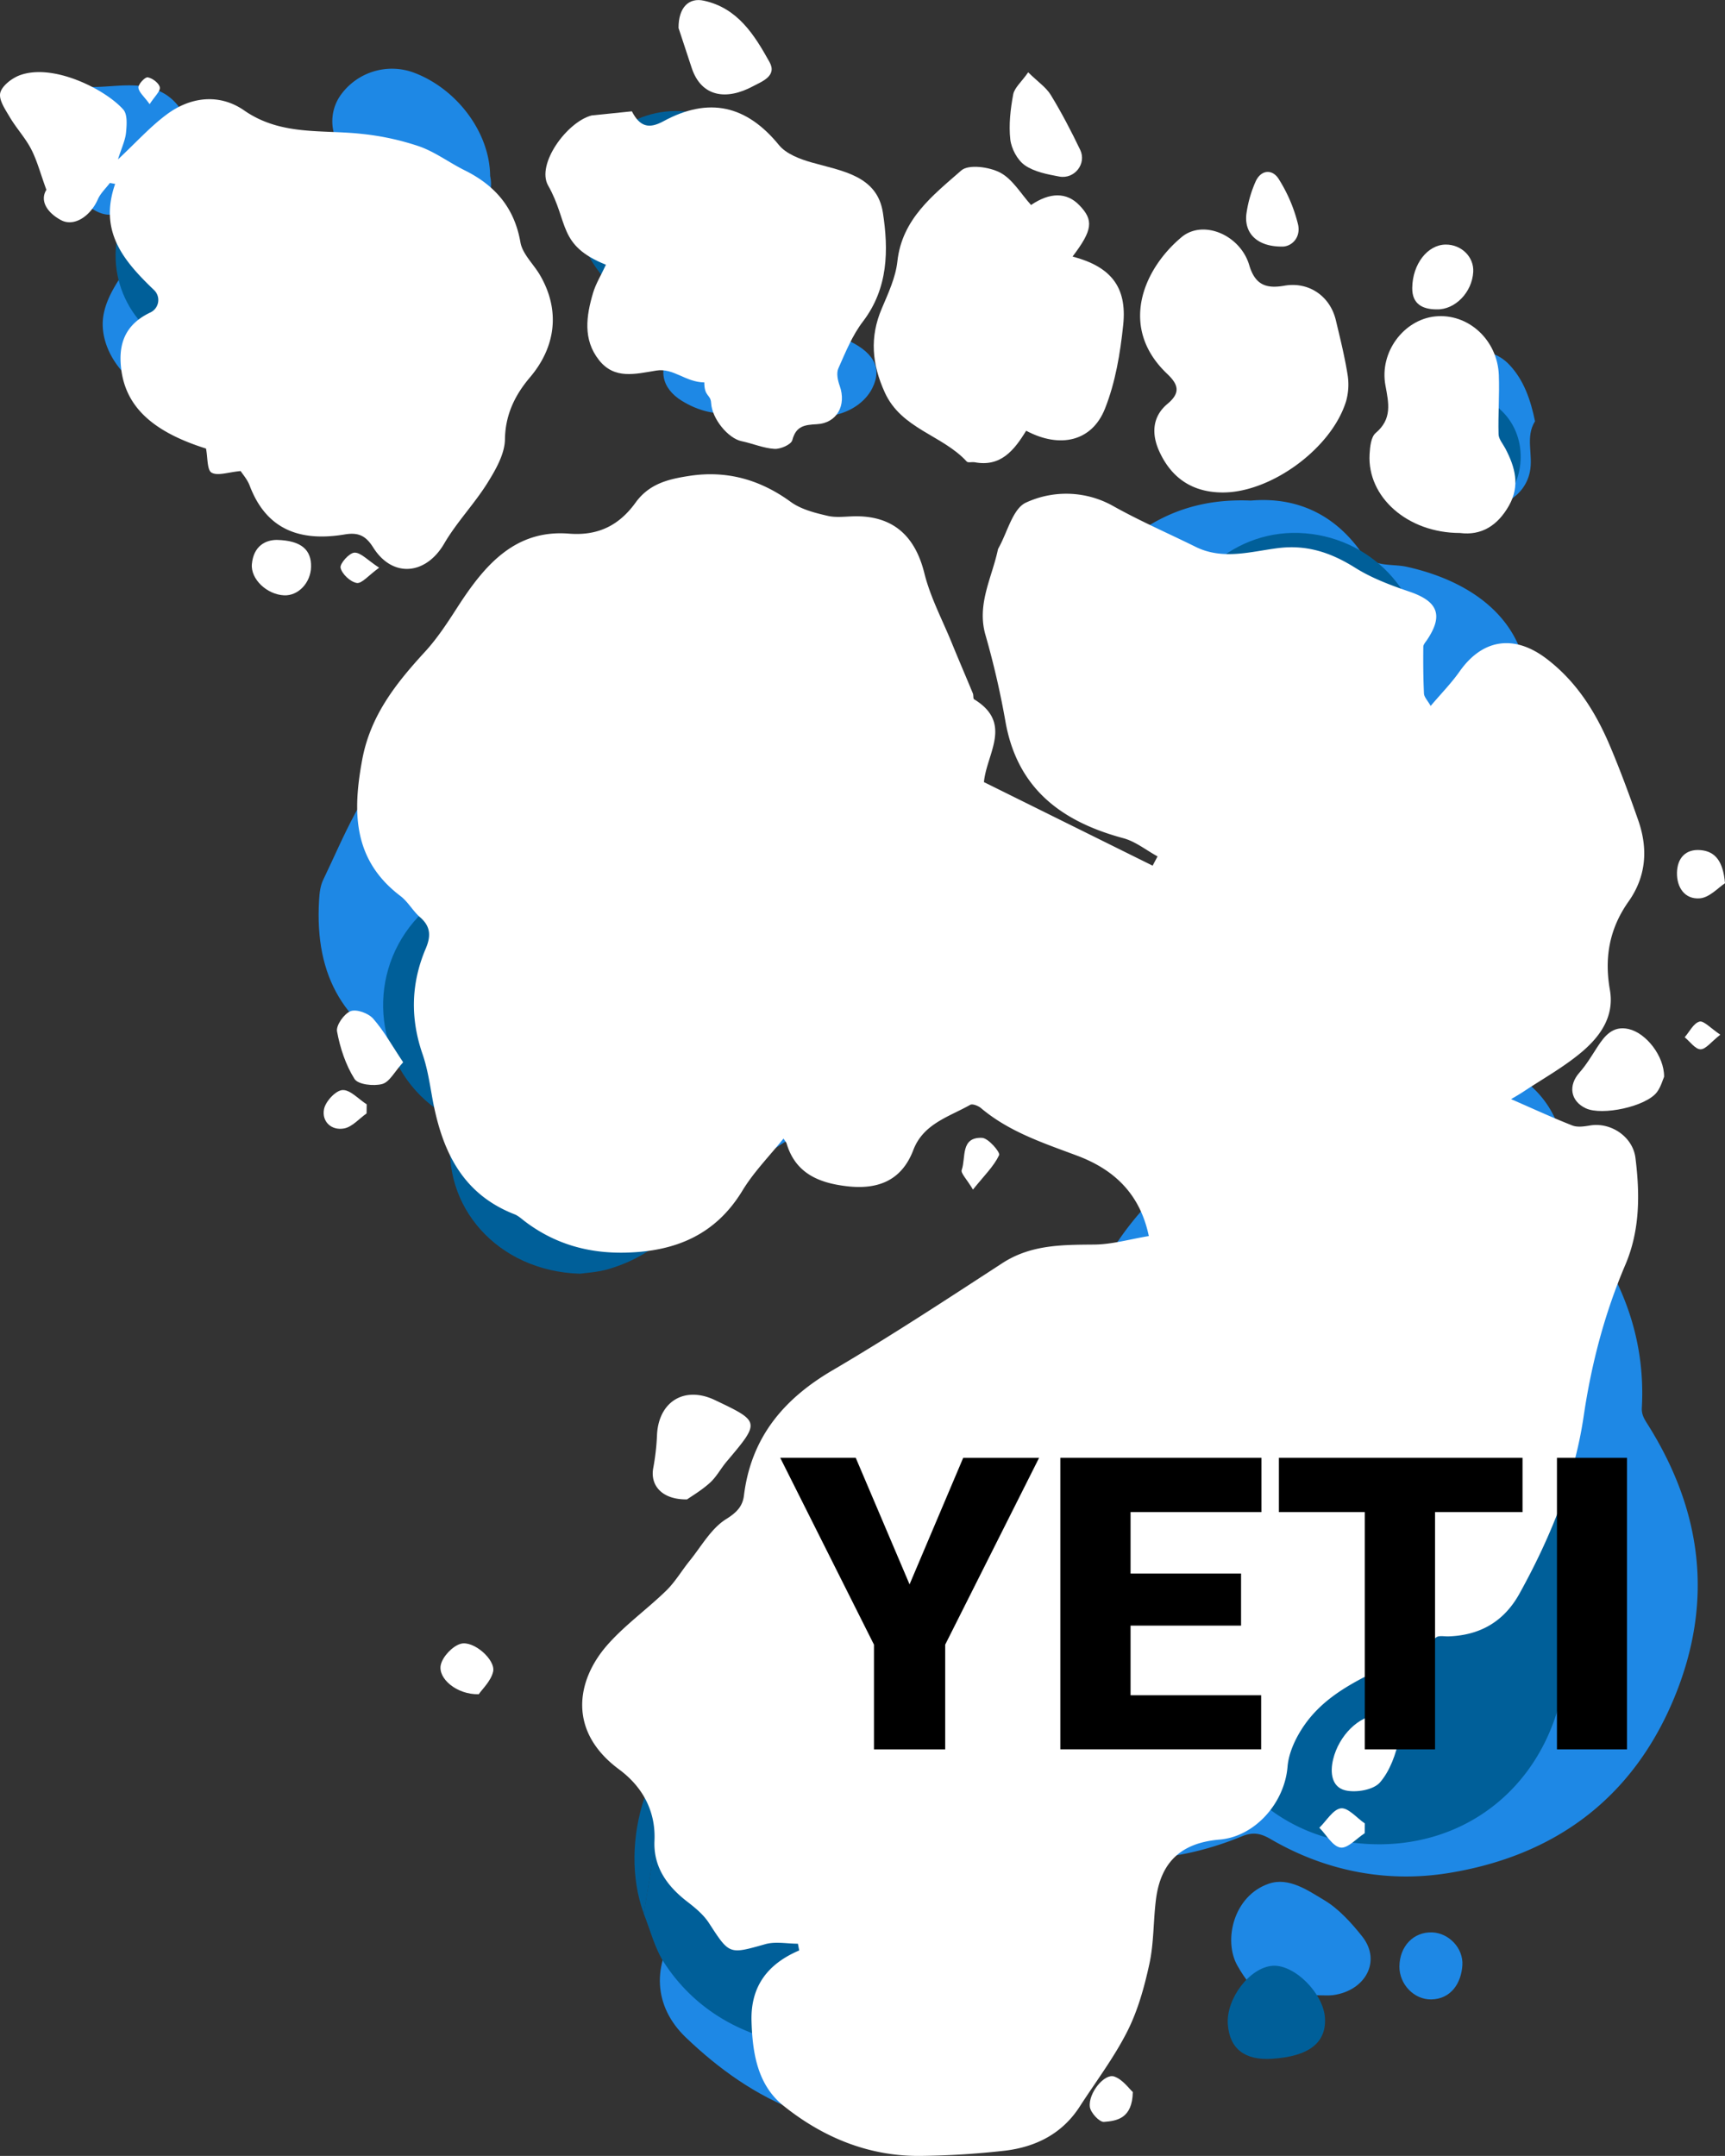 <svg xmlns="http://www.w3.org/2000/svg" viewBox="0 0 1073.73 1341.69"><rect x="0" y="0" width="1073.73" height="1341.69" fill="#333333" stroke="none"/><defs><style>.cls-1{fill:#1e88e5;}.cls-2{fill:#005f99;}.cls-3{fill:#fff;}</style></defs><title>YETI_logo_wht_1</title><g id="Calque_2" data-name="Calque 2"><g id="Calque_2-2" data-name="Calque 2"><path class="cls-1" d="M562,870c17.41-29,44.4-46.21,74.37-59.33,11.72-5.14,24-9.56,37-10.09,5.92-.24,8.28-3.85,10.51-8.07,11.81-22.42,27-42.15,46.73-58.21,4.36-3.55,6.13-8.18,7.76-13,10.79-31.86,40.48-49.06,73.1-42.41,20.59,4.19,39.69,3.55,59.12-8,39.74-23.69,86.86-7.65,100,31.92a57.18,57.18,0,0,1,.91,31.84c-2.06,8.28.29,12.46,5.08,18.1,30.2,35.53,48,75.8,45.38,123.41-.24,4.33,1.7,7.19,3.78,10.49,33.83,53.82,41,110.23,16.47,169.75-26.1,63.24-75,98.68-140.76,109.27-38.23,6.14-76.23-1.16-110.52-21.14-6.08-3.55-10.9-4.63-17.89-1.75-46.79,19.31-94.58,19-140.52-.42-33.73-14.25-60.71-38.7-80.89-70.26-20.33-31.79-28.64-66.68-28-103.56C524,951,526.59,933,536.46,917.28c7.44-3.82,17.46-5.4,20-14.37C559.5,892.29,563.19,881.47,562,870Z"/><path class="cls-1" d="M518.09,626.21c12.88,37.54,4.47,64.43-28.23,83.68-17.57,10.35-30.06,25.57-45.16,38.22-32.35,27.12-76.69,28-111.91-.77-24.62-20.11-46.42-40.75-56.77-71.58-2.72-8.1-10.1-12.21-17.86-15.84-43.84-20.46-62.39-51.76-59.55-99.8.25-4.23.74-8.79,2.54-12.52,13.3-27.67,24.25-56.74,47.11-78.75,7.53-7.26,11.71-16.66,15.63-26.28,8.62-21.11,20.06-39.94,42.25-49.81,32.93-14.65,66.92,5.26,68.72,41.09.43,8.54,2.28,8.07,9.54,6.32,11.65-2.8,20.55-8.41,29.67-16.13,22.3-18.87,48.43-25.32,75.75-12.57,28,13.07,38.62,37.74,38.63,67.64,0,27.31,6.12,36.33,32,47.16,25.72,10.77,38.87,39.23,30.75,65-8.84,28-39.13,42.59-65.54,36.69Z"/><path class="cls-1" d="M778.62,311.52c27.52-2.35,51.08,7.82,68.11,31.39,7.68,10.65,19.18,7.65,29.09,9.86,34.88,7.76,66.83,27.27,73.8,63.16,3.71,19.08,7.46,38.85,3.5,58.61a8.45,8.45,0,0,0,1.13,6.78c19.27,35.44,10.37,76.11-22.8,100.38-9,6.62-13.36,11.88-11.4,24.58,3.89,25.3-13,48.61-37.16,57.05-28.67,10-51.3-5.41-64.14-22.69C794.93,608.58,803.46,536.21,847,511.32c13.33-7.62,14.12-12.16,5.91-20-3.38-3.22-5.51-3.94-9.7-.88-24.08,17.61-47.91,15.9-72.78.26C749,477.2,727.1,464.27,706.62,449.29c-41.16-30.12-40.19-87.45,1.5-117.55C728.84,316.79,751.85,310.39,778.62,311.52Z"/><path class="cls-1" d="M608.91,1195.61c1.3,12.55-1.3,25-4.68,37.54-3.1,11.48-5.86,22.92-6.1,35.21-.27,14-9.36,24.79-20.27,32.84-24.36,18-51.12,23.77-80.31,13-27.09-10-50.27-26.73-70.65-46.24s-21.06-45.58-4.46-68.07c6-8.17,4.52-16.14,4.62-24.42.36-29,17.24-52.7,44.32-61.71,2-.68,4.08-1.62,6.16-1.74,23.27-1.4,46.74.49,69.35,4.06C584.87,1122.09,613.94,1157.07,608.91,1195.61Z"/><path class="cls-1" d="M525.63,210.81c18,7.78,23.71,17.86,17.43,30.57-6.93,14-26.34,21.65-45,16-13.77-4.14-25.95-6.38-40.74-1.58-10.72,3.48-23.1-.35-32.84-6.31-12.91-7.89-15.49-20.71-5.39-31.85,4.85-5.35,4.3-8-1.41-12C406.7,198,399,188.31,391.78,178.06c-6.11-8.71-17.8-14.16-22.36-24.21-11.62-25.55,7.33-39.56,36-51.32,29.34-12,64-7,82.59,2.72,8.08,11.27,6.93,25.56,21.58,32.53C541,152.71,552.75,190.9,525.63,210.81Z"/><path class="cls-1" d="M48.8,53.12c10,2.42,22.21-.41,34.44.06,18.07.71,30.05,9.83,34.44,27.3,1.18,4.7,3.75,7.6,6.65,10.6,6.41,6.63,11.14,14.15,13.5,23.11A39,39,0,0,0,149,133.57c10.68,10.11,6.72,39-7.38,50-9.66,7.54-12.4,13-4.24,23.81,7.12,9.4,4.88,20.38-2.09,30-8,11.08-19.42,12.23-31.35,10.1-20.64-3.68-39.45-24-40-44.88-.31-11.53,5.73-22.16,12.26-31.84,3.37-5,6.86-9.91,10.57-14.65,5.15-6.58,2.71-22.2-4.15-26.25-1.9-1.13-2.95-.35-4.47.59-10.88,6.72-18.51,1.75-27.52-5.43C38.72,115.54,27.08,106.89,21,92.08,12.54,71.5,24,53.34,48.8,53.12Z"/><path class="cls-1" d="M606.94,204.65c-4-1.42-6.16,1.83-8.86,3.53-8.89,5.59-17.62,4.67-23.78-2.55-6-7-5.88-16.79.71-23.95,5-5.46,11.08-9.73,15.64-15.92,4.18-5.67,11.45-7.51,18.88-4.88,5.11,1.82,9.1,1.16,13.69-2.65,9.7-8.06,23.38-5.54,30.66,4.74,6.66,9.43,11.58,19.65,10.79,31.42-.63,9.31,2.89,18.08,1,27.85-2.59,13.72-21.69,26.89-36.87,24.2a79.33,79.33,0,0,0-13.11-1c-11-.12-18.28-4.5-20.71-13.49-2.54-9.4.56-17.24,8.67-22.94C605.12,208.05,607.19,207.51,606.94,204.65Zm-1-.18c5.51,2.17,9.39.11,13.24,0C615.57,203.18,612.13,200.42,605.92,204.47Z"/><path class="cls-1" d="M293.71,212.2a76.76,76.76,0,0,1-15.9,54.47A50.63,50.63,0,0,1,259.73,281c-11.62,5.77-22.81,4.76-32.18-4.42-9.59-9.4-12.38-20.86-4.34-32.32,10.89-15.54,13.49-32.55,13.74-51,.24-18,13.36-29.31,29.94-28.49,15.73.78,26.49,13,26.81,30.58C293.78,200.12,293.71,204.88,293.71,212.2Z"/><path class="cls-1" d="M305.08,109.5c2.49,11.42-3.34,20.09-14.17,24.87-11.57,5.11-21.92,1.22-30.33-7.73a63.73,63.73,0,0,1-7.87-10.14c-5.35-8.65-10.85-14.2-23-15-20.18-1.29-29.42-25.72-17.69-42.28a39.25,39.25,0,0,1,45.78-13.94C284.54,55.42,304.87,82.53,305.08,109.5Z"/><path class="cls-1" d="M955.48,262.16c-6.2,9.8-1,20.86-3.22,31.54-3.4,16.57-21.64,25.95-38,19.14-20.29-8.43-26.62-23.79-20.25-43.33,2.59-7.95.86-17.16.72-25.79-.08-4.43-4.33-2.63-6.91-3.17-8.1-1.68-13.11-6.39-13.46-13.93-.3-6.48,3.74-11.22,10.43-13.59,7.78-2.75,14,.17,17.43,6.26,3.2,5.71,6.7,3.49,10.38,1.85,10.72-4.78,20.29-1.08,26.85,5.8C948.51,236.49,952.72,248.79,955.48,262.16Z"/><path class="cls-1" d="M820.48,1241.72c-3,0-6.39-.88-9,.16-20.46,8.09-31.63-1.53-41.32-18.73-8.77-15.58-2.4-43.34,19.61-50.88,12.5-4.29,24.54,4.33,34.53,10.27,8.92,5.3,17,14.21,23.67,22.65,12.07,15.35,1.84,33.84-18.44,36.46C826.56,1242,823.5,1241.7,820.48,1241.72Z"/><path class="cls-1" d="M871.07,1223.83c.11-12.69,8.84-21.73,20.52-21.25,10.12.41,19.37,9.68,18.67,20.5-.72,11.08-7.08,21-19.39,21.21C880.17,1244.47,871,1234.84,871.07,1223.83Z"/><path class="cls-1" d="M562,870c1.24,11.46-2.45,22.28-5.47,32.9-2.56,9-12.58,10.55-20,14.37C540.89,899.34,549.78,883.79,562,870Z"/><path class="cls-1" d="M631.26,162c7-7.32,12.46-4.66,17.62-4.09C643.8,159.25,639.25,163.19,631.26,162Z"/><path class="cls-2" d="M742.47,1030.83c1-7.22.92-14.85,3.3-21.59,10.11-28.64,18-58.61,32.15-85.15,28.9-54.05,97.55-72.47,152.5-44.09,53.42,27.58,76.38,94.06,52,149.68a314.31,314.31,0,0,0-13,34.82c-17.5,57.83-70.2,90.9-130.92,81.73C784.1,1138,743,1088.24,742.47,1030.83Z"/><path class="cls-2" d="M528,1037.49c33-2.11,59.14,11.92,81.11,34.91,56.14,58.76,39.15,157-34,189-52.8,23.09-125.38,15.8-161.71-39.93-5.93-9.09-8.57-20.31-12.72-30.56l10.83-65.4c15.13-25.76,36.94-44.6,62.64-59,16.69-9.36,34-17.59,51-26.33Z"/><path class="cls-2" d="M361,792.67c-51.26-1.55-86.74-41.93-80.15-88.28,1.35-9.49-4.62-10.86-9.41-14.31-37.66-27.07-44.11-80.83-13.87-116.46,29.17-34.36,83.19-36.36,115.09-3.9,16.92,17.22,24.82,38.43,22.34,62.34-.87,8.47,1.77,12.08,7.91,16.53,25.95,18.82,37.58,44.45,32.84,76.31-5,33.5-24.46,55.24-56.94,64.87C371.86,791.83,364.41,792.14,361,792.67Z"/><path class="cls-2" d="M805.11,489.58c-44-1.35-78.69-37.62-77.15-80.65,1.58-44.14,37.56-78.67,80.51-77.26,44.07,1.45,78.6,37.55,77.13,80.63C884.09,456.43,848.19,490.9,805.11,489.58Z"/><path class="cls-2" d="M481.65,131.09c.05,33.7-28.11,62.13-61.46,62-32.56-.08-60.33-28.32-60.6-61.6-.27-34,27.18-62.18,60.82-62.4C453.87,68.91,481.6,97,481.65,131.09Z"/><path class="cls-2" d="M194,159.56c-.06,33.79-28.46,62.48-61.43,62.08-33.37-.41-60.81-28.88-60.62-62.89.18-33.29,27.72-61,60.78-61.15C166.23,97.45,194,125.57,194,159.56Z"/><path class="cls-2" d="M583.44,196.1c.15-23.64,21.63-43.2,47.59-43.35,26.26-.15,48,19.74,48.05,43.88,0,23.88-22.36,44.35-48.11,44C604.73,240.3,583.29,220.21,583.44,196.1Z"/><path class="cls-2" d="M177.43,248.56c-.2-34,27.43-62.15,61-62.21s61,28,61,62.19c0,33.65-28.41,62.12-61.68,61.82C205.16,310.06,177.62,281.88,177.43,248.56Z"/><path class="cls-2" d="M907.13,323.44c-21.43-.16-38-17-38.19-38.8-.17-22.38,16.69-39.6,38.77-39.6s39,17.21,38.85,39.52S929.41,323.62,907.13,323.44Z"/><path class="cls-2" d="M791.72,1281.23c-16.92,1.08-26.3-6.21-27.45-21.32-1.22-16.05,13.61-35.51,27.83-36.54,13.61-1,31.86,17.28,32.64,32.65S814.64,1279.77,791.72,1281.23Z"/><path class="cls-2" d="M525.25,1040.18c-17,8.74-34.35,17-51,26.33-25.7,14.41-47.51,33.25-62.64,59,.53-2.94.33-6.27,1.69-8.74,9.68-17.48,19.68-34.78,29.58-52.14l2.26-1.56,10.63-6.74a2.36,2.36,0,0,1,2.22-1.08l5.61-2.89,6.27-2.78Z"/><path class="cls-2" d="M442.84,1064.64c-9.9,17.36-19.9,34.66-29.58,52.14-1.36,2.47-1.16,5.8-1.69,8.74l-10.83,65.4C384.2,1145.87,404.34,1085.47,442.84,1064.64Z"/><path class="cls-2" d="M525.25,1040.18l-55.42,9.41c18.13-10.1,37.67-13.49,58.2-12.1Z"/><path class="cls-2" d="M455.73,1056.34l-10.63,6.74Z"/><path class="cls-2" d="M463.56,1052.37l-5.61,2.89Z"/><path class="cls-3" d="M890.52,439.32c6.66-7.85,12.94-14.23,18-21.44,14.34-20.36,34.07-23.2,54.14-7.92,18.82,14.33,30.75,33.52,39.69,54.77,6.33,15,12,30.39,17.39,45.8,6.17,17.65,5,34.85-6,50.44-11.9,16.79-15.23,34.85-11.65,55.11,3,17.2-6.82,30-19.2,40-10.62,8.61-22.71,15.41-34.19,23-3,2-6.16,3.77-8.11,4.95,13.1,5.71,25.47,11.42,38.12,16.39,3.19,1.25,7.39.6,11,0,13-2.18,26.66,7,28.29,20.25,2.79,22.55,2.85,45-6.31,66.46-12.95,30.38-21.15,61.67-26,94.66-5.76,38.72-20.75,75.36-39.86,109.91-9.64,17.42-24.5,26-44.2,26.66-2.58.09-5.91-.69-7.62.61-26.22,19.82-61.78,25.84-81.89,54.33-5.36,7.61-10,17.26-10.7,26.32C799.53,1122,781.22,1143,759,1144.84c-23.69,2-36.54,13.89-39.48,37.3-1.66,13.19-1.25,26.76-4,39.66-3.13,14.47-7.18,29.22-13.81,42.34-8.31,16.44-19.63,31.35-29.68,46.9-10.85,16.81-27.16,25-46.26,27.35a515.38,515.38,0,0,1-51.52,3.28c-32.71.64-61.63-11.21-86.58-31.21-16.13-12.92-19.3-32.69-19.88-52.65-.63-21.6,10-35.62,29.68-44-.27-1.39-.54-2.79-.8-4.19-6.78,0-14-1.5-20.25.27-22.68,6.38-22.3,6.62-35.12-13.13-3.36-5.18-8.51-9.45-13.49-13.29-12.58-9.68-21.16-21.61-20.43-37.92.85-19.15-8-34-22-44.38-32.42-24-26.35-55.64-7.57-77.19,10.94-12.54,24.89-22.41,36.89-34.1,5.61-5.47,9.66-12.5,14.65-18.64,7.26-9,13.28-20,22.58-25.83,6.72-4.17,10.32-8.07,11.14-14.72,4.44-35.89,24.42-59.91,55.07-77.88,35.95-21.08,70.82-44,105.8-66.74,17.8-11.55,37.23-11.38,57.2-11.55,11.09-.09,22.14-3.34,33.95-5.29-5.79-27.65-23.13-42-44.79-50.09-21.08-7.88-42.19-14.8-59.72-29.57-1.69-1.42-5.25-2.81-6.68-2-13.24,7.49-29.14,11.72-35.4,28.11-7.35,19.3-22.38,24.8-41.53,22.52-17.28-2.05-31.81-8-37.33-26.54-.23-.79-.89-1.45-1.95-3.11-8.75,10.93-18.53,20.81-25.54,32.37-16.78,27.67-41.83,37.89-72.71,38.62-23.31.56-44.25-5.41-62.83-19.53-2.05-1.55-4-3.43-6.38-4.34-33.47-13.07-45.57-40.92-51.31-73.35-1.58-8.89-3-17.94-5.94-26.42-7.68-22.24-7.14-44,2-65.52,3.27-7.65,3.23-13.74-3.5-19.56-4.51-3.91-7.53-9.65-12.24-13.22-29.58-22.44-29.88-52.2-23.75-85,5.13-27.39,21-47.33,38.91-66.85,7.78-8.44,14.17-18.27,20.43-28,16.49-25.52,35.45-48.36,69.36-45.65,18.77,1.5,31.59-5.72,41.41-19.3,8.58-11.88,20.58-14.64,33.3-16.61,23.3-3.62,44.11,2.19,63.29,16.14,6.42,4.67,15,6.84,23,8.69,5.73,1.34,12,.24,18.08.27,23.15.13,36.45,12.68,42.1,35.43,3.68,14.83,11.07,28.74,16.91,43,4.34,10.63,8.89,21.18,13.28,31.79.48,1.16.06,3.23.8,3.68,24.31,14.86,7.76,33.69,6.09,51.53l105,52,3.07-5.76c-7.07-3.86-13.71-9.29-21.26-11.32-38.68-10.41-66.26-31-73.5-73.08a526.64,526.64,0,0,0-12.41-53.59c-5.37-19,4-35.27,7.73-52.63a3.88,3.88,0,0,1,.43-1.21c5.56-9.82,8.87-24.66,17.17-28.38a59.66,59.66,0,0,1,54.71,2.45c16.5,9.19,33.9,16.75,50.86,25.13,16.79,8.29,34.07,3,50.79.83,18.39-2.4,33.41,2.71,48.59,12.23,10.32,6.48,22.16,10.87,33.78,14.85,17.63,6,21.14,14.68,10.85,30-.9,1.35-2.31,2.83-2.32,4.26-.09,9.7-.06,19.41.42,29.1C886.45,433.8,888.52,435.8,890.52,439.32Z"/><path class="cls-3" d="M149.8,293.15c-7.69.67-14.23,3.16-18.08,1-2.9-1.65-2.36-9.32-3.49-15-35-11-51.91-27.77-53.16-53.9-.73-15.26,5.92-24.84,18.64-30.85a8.56,8.56,0,0,0,2.18-13.89c-18.7-17.95-34.61-36.29-24.21-66.07l-3.28-.58c-2.54,3.36-5.83,6.4-7.48,10.15C56.24,134.63,46.08,141.32,38,137c-8.84-4.74-13.31-12.21-9.13-18.86-3.75-10.29-5.79-18.19-9.44-25.26s-9.19-13-13.22-19.78C3.36,68.27-.9,62.15.17,57.77s7.33-9.22,12.33-11c20.9-7.55,53.26,9,64.25,21.42,2.67,3,2.17,9.6,1.69,14.4s-2.78,9.49-5,16.61c11.42-10.68,20-20.29,30.18-27.85C118.72,60,136.79,58.16,152,68.74c22.91,15.9,48.41,11.82,73.24,14.59a163.58,163.58,0,0,1,35.62,7.73c10,3.49,18.75,10.16,28.32,14.9,18.92,9.37,31,23.24,34.76,44.82,1.27,7.31,8.19,13.57,12.21,20.49,12.74,21.89,9.8,44.64-6.28,63.58-9.14,10.77-15.33,23-15.56,38.51-.13,9.22-5.81,19.05-11,27.36-8.15,13-19.12,24.37-26.85,37.62-11.37,19.47-32.09,21.49-44.14,2.39-4.65-7.37-9.25-9.56-17.71-8.14-26.94,4.51-48.52-2.26-59.15-30.26C154,298.41,151,295.06,149.8,293.15Z"/><path class="cls-3" d="M393.31,69.28c4.91,9.5,10.51,11.15,19.6,6.2,28.35-15.43,51.8-9.91,71.95,14.79,4.5,5.52,13,8.74,20.32,10.82,18.74,5.34,40.83,8.08,44.38,31.27s3.41,47-12.45,67.76c-6.6,8.62-10.85,19.16-15.3,29.2-1.29,2.92-.34,7.42.85,10.75C527,252.2,521,263.34,508.36,264c-7.62.39-12.9,1.14-15.19,9.94-.71,2.71-7.36,5.65-11.11,5.41-6.9-.42-13.61-3.38-20.5-4.8-8.26-1.71-18.38-13.86-18.92-23.73-.3-5.54-4.25-3.78-4.25-12.84-11.87-.15-19.07-9.12-29.92-7.36-13.14,2.12-26,5.66-35.63-6.53-10.12-12.79-7.94-27.53-3.68-41.85,1.68-5.64,4.89-10.82,8-17.48-30.17-12.12-23-26.42-36-49.35-7.46-13.18,11.69-39.54,27.09-43.56Z"/><path class="cls-3" d="M638.73,268.06c-7.49,12.23-15.86,22.66-32,19.62-1.68-.32-4.21.46-5-.46-15.11-16.51-40.65-20.21-51-43-8-17.59-9.5-34.33-1.87-52.2,4-9.47,8.63-19.31,9.72-29.33,2.89-26.5,22.26-41.25,39.76-56.6,4.52-4,17.53-2.22,24.27,1.36,7.75,4.12,12.87,13.18,19.17,20.12,11.82-8,22.17-8,30,.08,9.14,9.41,8.34,15.53-4.16,32,23.58,6.23,34,18.69,31.53,42.47-1.83,17.69-4.86,35.92-11.4,52.31C679.68,274.65,659.89,279.3,638.73,268.06Z"/><path class="cls-3" d="M761.22,306.48c-18.77,0-32-8.78-39.67-25.69-4.84-10.71-4.35-21.53,5.15-29.45,8.47-7.06,6.63-12.2-.25-18.74-30.19-28.68-15-64.92,9-85,13.43-11.22,36.57-1.42,42.15,17.43,3.66,12.37,10.61,14.74,21.87,12.77,15.13-2.64,28.39,6.4,32,21.37,2.69,11.23,5.47,22.47,7.31,33.85a38.12,38.12,0,0,1-.88,16.57C829,278.86,791.4,306.44,761.22,306.48Z"/><path class="cls-3" d="M908.74,331.69c-32.56,0-57.77-22.34-56.24-49,.26-4.56.85-10.73,3.78-13.21,10.3-8.72,8.19-18.32,6.08-29.65-3.86-20.8,11.56-40.94,31-42.92,20.41-2.07,38.76,14.52,39.59,36.51.47,12.26-.51,24.58-.17,36.86.09,3,2.74,6,4.28,8.93,6,11.51,9.26,23,2.18,35.48S922.05,333.42,908.74,331.69Z"/><path class="cls-3" d="M427.66,933.12c-15.41.23-22.92-8.52-21.1-19.22a145.94,145.94,0,0,0,2.36-20.06c.6-21.35,16.89-31.67,36.07-22.54,28.28,13.45,28.26,13.46,7.26,38.33-3.6,4.27-6.27,9.44-10.34,13.13C436.74,927.45,430.59,931.05,427.66,933.12Z"/><path class="cls-3" d="M422.36,17.43c-.06-13,6.56-19.06,15.77-17C459.23,5,469.62,21.79,479,38.63c4.86,8.68-4.83,12.13-10.21,15-16.59,8.95-32.14,6.78-38.19-11.21C427.51,33.15,424.47,23.81,422.36,17.43Z"/><path class="cls-3" d="M1035.82,670.11c-.88,2-2,6.25-4.43,9.52-6.73,9-34.14,14.89-44.36,10.07-9.56-4.51-11-14.21-3.92-22.18,4.25-4.78,7.59-10.4,11.08-15.8,4.63-7.17,9.75-13.55,19.54-11.33C1024.65,642.87,1035.94,657.23,1035.82,670.11Z"/><path class="cls-3" d="M640,45c6,5.92,11.17,9.34,14.07,14.11,6.71,11,12.72,22.51,18.3,34.15,4.12,8.59-3.51,18.38-13,16.62-7.4-1.38-15.5-2.9-21.42-7-4.66-3.24-8.43-10.34-9.09-16.13-1-9.17.09-18.81,1.81-28C631.49,54.53,635.84,51,640,45Z"/><path class="cls-3" d="M858.41,1067.19c7.81.67,14.4,5.68,12.51,14.66-2,9.71-5.71,20.24-12,27.45-4.06,4.62-14.86,6.47-21.52,4.88-8.41-2-9.66-10.89-7.57-19.38C833.37,1080.21,845.75,1067.52,858.41,1067.19Z"/><path class="cls-3" d="M250.94,661.07c-5.31,5.83-8.45,12.28-13,13.53-5.31,1.46-15.06.37-17.27-3.14-5.52-8.77-9-19.32-10.88-29.59-.7-3.78,4.39-11,8.43-12.59,3.67-1.43,11.11,1.28,14.06,4.65C239.08,641.7,244.18,651,250.94,661.07Z"/><path class="cls-3" d="M894.33,192.54c-9,0-15.4-3.44-15.28-13.34.18-15,9.62-26.89,20.79-27,9.83-.07,17.7,7.7,17.18,17C916.32,181.92,905.73,192.81,894.33,192.54Z"/><path class="cls-3" d="M798.67,153.44c-16.51.36-24.88-8.75-22.67-21.53a74.87,74.87,0,0,1,5.66-19.16c3.5-7.39,10.51-7.46,14.29-1.33a95.49,95.49,0,0,1,12,28.16C809.82,147.83,804.12,153.17,798.67,153.44Z"/><path class="cls-3" d="M172.32,336c15.27.37,21.59,6.23,21.3,16.87-.27,9.87-8,18-16.73,17.62-10.69-.43-21-10.11-20.1-19.48C157.84,339.83,165.23,336,172.32,336Z"/><path class="cls-3" d="M298,1054.37c-13.75.31-25.64-9.88-23.6-18.4,1.24-5.18,7.26-11.53,12.37-13,8-2.24,21.85,10,20.17,17.35C305.57,1046.23,300.14,1051.17,298,1054.37Z"/><path class="cls-3" d="M1073.73,549.67c-4.1,2.63-9.6,8.87-15.58,9.38-9.37.8-14.52-6.7-14.31-16,.2-9,5.38-14.81,14.68-14S1072.58,536.16,1073.73,549.67Z"/><path class="cls-3" d="M705.12,1301.92c-.3,16.24-9.62,18-18,18.58-2.83.2-8.33-5.77-8.75-9.38-1-8.61,9.15-20.93,15.17-18.85C698.84,1294.08,702.75,1299.82,705.12,1301.92Z"/><path class="cls-3" d="M849.46,1140.86c-5.07,3.25-10.59,9.6-15.07,8.93-4.89-.73-8.81-8-13.15-12.34,4.44-4.31,8.53-11.48,13.42-12.08,4.5-.55,9.87,6,14.86,9.38Z"/><path class="cls-3" d="M228.18,692.91c-4.64,3.26-8.92,8.4-14,9.35-7.88,1.47-14-4.29-12.49-12,.91-4.78,7.2-11.6,11.45-11.88,4.82-.32,10,5.64,15.11,8.87Z"/><path class="cls-3" d="M605.62,740.3c-4-6.68-7.7-10.22-7-12.19,2.7-7.6-.91-20.56,12.66-20,3.93.17,11.44,9,10.63,10.74C618.63,725.8,612.74,731.46,605.62,740.3Z"/><path class="cls-3" d="M236,353.3c-6.69,4.83-10.8,10-13.93,9.5-4-.68-9.21-5.54-10.08-9.45-.58-2.59,5.47-9.34,8.67-9.42C224.65,343.83,228.81,348.63,236,353.3Z"/><path class="cls-3" d="M1070.82,643.91c-5.74,4.49-9.1,9.17-12.36,9.1s-6.55-4.81-9.82-7.51c3-3.44,5.49-8.69,9.17-9.72C1060.48,635,1064.72,639.87,1070.82,643.91Z"/><path class="cls-3" d="M93.15,64.82c-3.45-4.8-6.79-7.46-7-10.31-.12-2.16,4.15-6.68,5.8-6.39,2.93.53,7,3.58,7.51,6.16C100,56.69,96.34,59.86,93.15,64.82Z"/><path d="M566.16,986l33.39-78.75h47.23l-58.44,116.25v65.17H544v-65.17L485.66,907.24h47Z"/><path d="M772.5,1011.66H703.72V1055H785v33.64H660V907.24H785.21V941H703.72v38.26H772.5Z"/><path d="M947.7,941H893.25v147.66H849.51V941H796.06V907.24H947.7Z"/><path d="M1012.74,1088.66H969.13V907.24h43.61Z"/></g></g></svg>